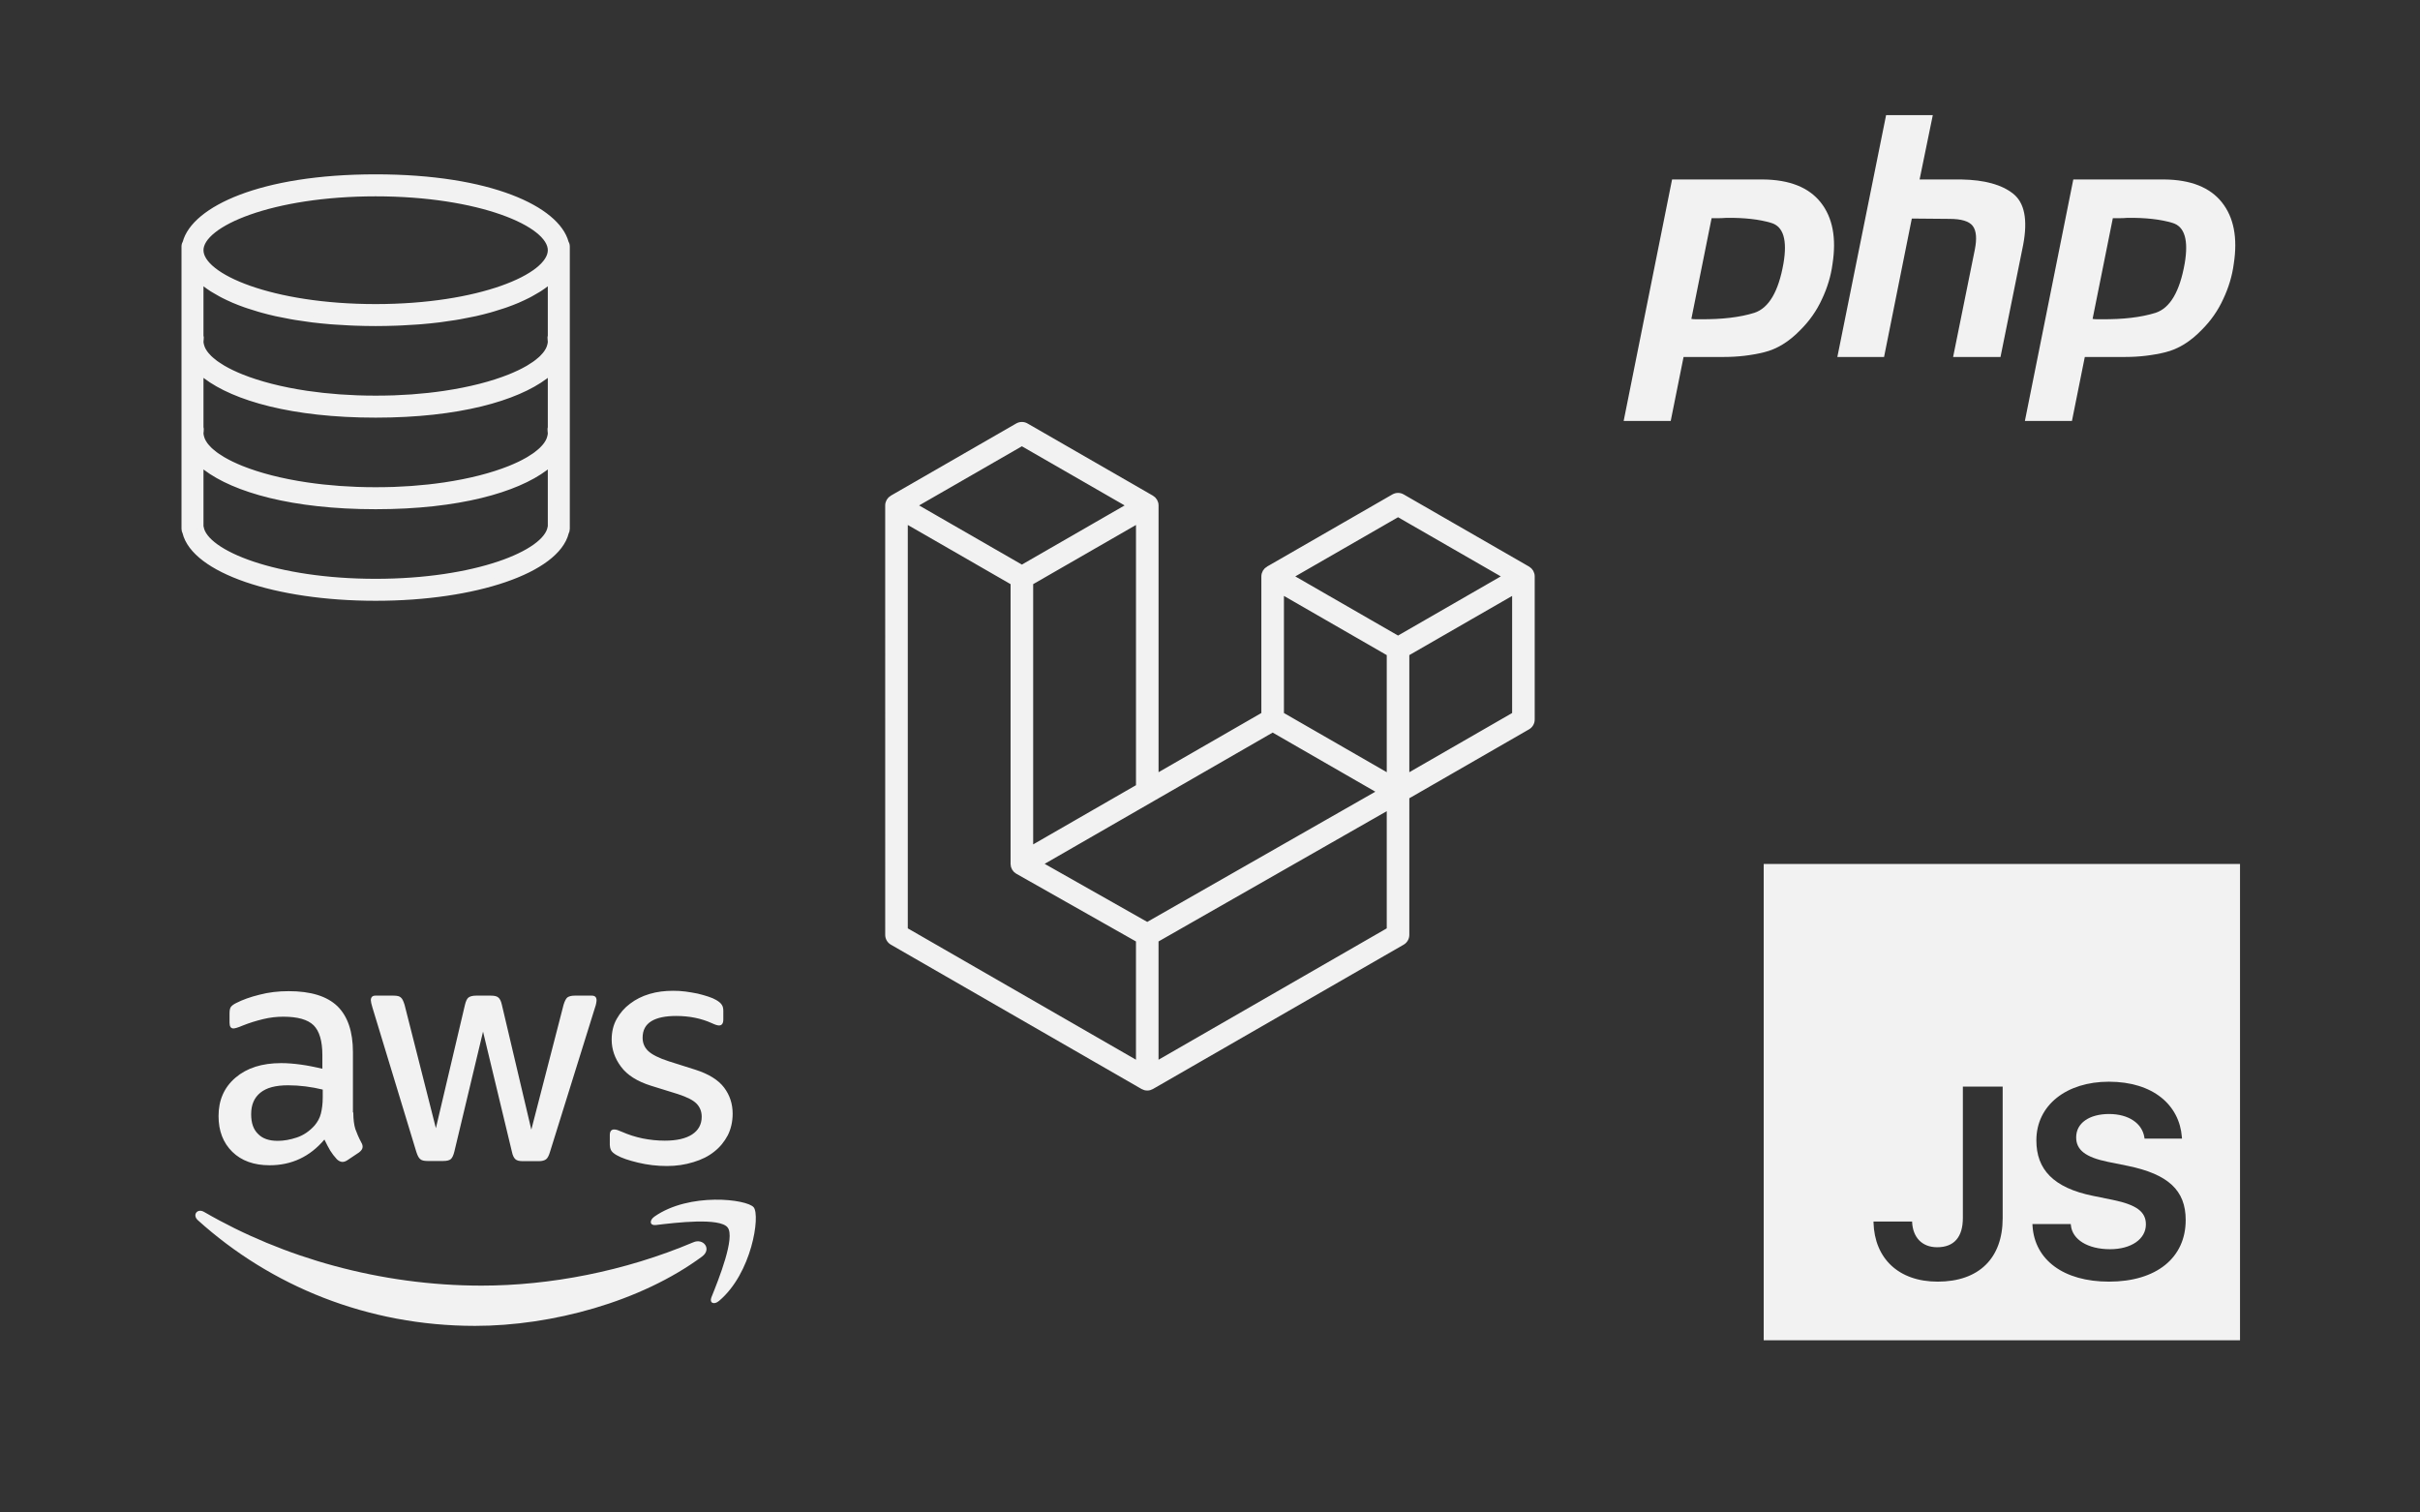 <?xml version="1.0" encoding="UTF-8"?>
<!DOCTYPE svg  PUBLIC '-//W3C//DTD SVG 1.1//EN'  'http://www.w3.org/Graphics/SVG/1.1/DTD/svg11.dtd'>
<svg clip-rule="evenodd" fill-rule="evenodd" image-rendering="optimizeQuality" shape-rendering="geometricPrecision" text-rendering="geometricPrecision" version="1.1" viewBox="0 0 2880 1800" xml:space="preserve" xmlns="http://www.w3.org/2000/svg">
 <rect x="0" y="0" width="2880" height="1800" fill="#333333" stroke="none"/>
 <defs>
  <style type="text/css">
   <![CDATA[
    .str1 {stroke:#F2F2F2;stroke-width:8;stroke-miterlimit:2.613}
    .str0 {stroke:#F2F2F2;stroke-width:2;stroke-miterlimit:2.613}
    .fil0 {fill:#F2F2F2}
    .fil1 {fill:#F2F2F2;fill-rule:nonzero}
   ]]>
  </style>
 </defs>
 
  
  <path class="fil0 str0" d="m1825 682.72c0.28 1.06 0.43 2.15 0.43 3.24v170.36h0.01c0 4.45-2.39 8.57-6.25 10.78l-142.98 82.32-0.01 163.17c0 4.44-2.36 8.54-6.21 10.78l-298.47 171.82c-0.68 0.39-1.43 0.63-2.17 0.9-0.28 0.09-0.55 0.26-0.84 0.34-1.03 0.26-2.11 0.4-3.18 0.4s-2.15-0.14-3.18-0.41c-0.34-0.09-0.65-0.28-0.98-0.4-0.68-0.25-1.4-0.47-2.05-0.84l-298.41-171.81c-3.86-2.23-6.24-6.34-6.24-10.78l-0.01-511.08c0-1.12 0.15-2.2 0.44-3.26 0.09-0.36 0.31-0.68 0.43-1.04 0.23-0.65 0.45-1.32 0.79-1.92 0.24-0.41 0.58-0.73 0.86-1.11 0.36-0.5 0.68-1.01 1.1-1.44 0.36-0.36 0.82-0.62 1.23-0.93 0.45-0.38 0.86-0.78 1.37-1.08l0.01 0.01 149.21-85.91c1.89-1.09 4.04-1.66 6.22-1.66s4.32 0.57 6.21 1.66l149.21 85.91h0.03c0.5 0.31 0.91 0.7 1.37 1.05 0.4 0.31 0.85 0.6 1.2 0.94 0.44 0.45 0.75 0.96 1.12 1.46 0.27 0.37 0.63 0.7 0.84 1.1 0.36 0.62 0.56 1.27 0.81 1.93 0.13 0.35 0.34 0.68 0.44 1.05 0.28 1.05 0.43 2.14 0.43 3.24v319.22l124.34-71.59v-163.19c0-1.09 0.16-2.19 0.44-3.23 0.11-0.38 0.31-0.7 0.43-1.06 0.25-0.65 0.46-1.32 0.81-1.92 0.24-0.41 0.58-0.73 0.84-1.11 0.38-0.49 0.68-1.01 1.12-1.44 0.36-0.36 0.81-0.62 1.21-0.93 0.46-0.38 0.87-0.78 1.37-1.08v0.01l149.23-85.91c1.89-1.09 4.04-1.67 6.22-1.67 2.17 0 4.32 0.58 6.2 1.67l149.22 85.9c0.52 0.31 0.93 0.7 1.39 1.06 0.39 0.31 0.84 0.59 1.2 0.93 0.43 0.45 0.74 0.97 1.12 1.46 0.28 0.38 0.62 0.7 0.84 1.11 0.36 0.6 0.56 1.27 0.81 1.92 0.14 0.36 0.34 0.68 0.43 1.06zm-24.44 166.42v-141.67l-52.22 30.05-72.14 41.54v141.67l124.37-71.59h-0.01zm-149.22 256.26v-141.75l-70.95 40.52-202.63 115.65v143.09l273.59-157.5-0.01-0.01zm-572-482.38v482.39l273.55 157.48v-143.06l-142.91-80.88-0.05-0.03-0.06-0.03c-0.48-0.28-0.89-0.68-1.34-1.03-0.39-0.31-0.84-0.55-1.18-0.89l-0.03-0.05c-0.4-0.39-0.68-0.87-1.02-1.3-0.32-0.42-0.69-0.78-0.94-1.21l-0.01-0.05c-0.29-0.46-0.46-1.03-0.66-1.55-0.2-0.47-0.46-0.9-0.59-1.4v-0.02c-0.15-0.59-0.19-1.21-0.25-1.82-0.06-0.46-0.18-0.93-0.18-1.39v-0.03-333.54l-72.12-41.55-52.21-30.03v-0.01zm136.79-93.07-124.33 71.56 124.3 71.57 124.31-71.58-124.31-71.55h0.03zm64.65 446.61 72.13-41.52v-312.02l-124.36 71.59v312.03l52.23-30.07v-0.01zm383.01-362.16-124.31 71.56 124.31 71.57 124.29-71.58-124.29-71.55zm-12.45 164.66-72.14-41.54-52.21-30.05v141.67l72.12 41.51 52.23 30.08v-141.67zm-286.03 319.25 182.33-104.1 91.15-52.01-124.22-71.52-143.02 82.34-130.35 75.04 124.11 70.24v0.01z"/>
  <path class="fil0" d="m2665.8 1028.2h-566.84v566.84h566.84v-566.84zm-282.46 421.62c0 47.68-28.39 75.45-77.33 75.45-46.73 0-75.12-27.77-76.38-70.27v-1.25h45.96v0.94c0.94 17.41 11.29 29.64 29.8 29.64 20.07 0 30.58-12.08 30.58-34.82v-156.37h47.37v156.68zm217.81 2.2c0 44.85-34.82 73.25-91.28 73.25-54.11 0-88.3-25.88-90.97-66.04l-0.15-2.51h45.64l0.15 1.57c1.73 16.94 20.08 28.39 46.59 28.39 25.25 0 42.66-12.08 42.66-29.48v-0.16c0-14.9-11.14-23.21-39.21-29.02l-23.85-4.86c-47.05-9.56-67.28-31.52-67.28-65.87v-0.16c0-42.03 36.07-69.79 86.26-69.79 52.86 0 83.91 27.92 86.89 65.71l0.16 2.04h-44.54l-0.32-1.88c-2.66-16.15-18.35-27.44-42.19-27.44-23.37 0.15-38.89 10.81-38.89 27.76v0.15c0 14.75 10.98 23.53 37.64 29.02l23.99 4.86c47.84 9.88 68.7 29.01 68.7 64.3v0.16z"/>
  
   <path class="fil1" d="m420.47 1324c0 8.21 0.88 14.86 2.44 19.74 1.77 4.88 3.99 10.21 7.1 15.98 1.1 1.77 1.55 3.55 1.55 5.1 0 2.22-1.33 4.44-4.22 6.65l-13.97 9.32c-2 1.33-4 2-5.77 2-2.22 0-4.44-1.11-6.66-3.11-3.1-3.33-5.76-6.87-7.98-10.42-2.22-3.78-4.44-7.99-6.88-13.09-17.3 20.41-39.04 30.61-65.22 30.61-18.63 0-33.5-5.32-44.37-15.97s-16.41-24.85-16.41-42.59c0-18.86 6.65-34.17 20.18-45.7 13.54-11.54 31.51-17.31 54.35-17.31 7.55 0 15.31 0.67 23.52 1.78s16.64 2.88 25.51 4.88v-16.19c0-16.86-3.55-28.62-10.42-35.5-7.1-6.88-19.08-10.2-36.16-10.2-7.77 0-15.76 0.88-23.96 2.88-8.21 2-16.2 4.44-23.96 7.54-3.55 1.56-6.21 2.44-7.77 2.89-1.55 0.44-2.66 0.66-3.55 0.66-3.1 0-4.65-2.22-4.65-6.87v-10.88c0-3.54 0.44-6.21 1.55-7.76s3.1-3.1 6.21-4.66c7.76-3.99 17.08-7.32 27.95-9.98 10.87-2.88 22.41-4.21 34.61-4.21 26.4 0 45.7 5.98 58.12 17.96 12.2 11.98 18.41 30.17 18.41 54.58v71.87h0.45zm-90.07 33.72c7.32 0 14.86-1.33 22.85-3.99 7.99-2.67 15.08-7.55 21.07-14.2 3.55-4.22 6.22-8.87 7.55-14.2 1.33-5.32 2.22-11.76 2.22-19.3v-9.31c-6.44-1.56-13.31-2.89-20.41-3.78-7.1-0.88-13.98-1.33-20.86-1.33-14.86 0-25.73 2.89-33.05 8.88s-10.87 14.42-10.87 25.51c0 10.42 2.66 18.19 8.21 23.51 5.32 5.55 13.09 8.21 23.29 8.21zm178.14 23.96c-4 0-6.66-0.67-8.43-2.22-1.78-1.33-3.33-4.44-4.66-8.65l-52.14-171.48c-1.33-4.44-1.99-7.32-1.99-8.88 0-3.54 1.77-5.54 5.32-5.54h21.74c4.22 0 7.1 0.66 8.65 2.22 1.78 1.33 3.11 4.43 4.44 8.65l37.27 146.86 34.61-146.86c1.11-4.44 2.44-7.32 4.21-8.65 1.78-1.33 4.88-2.22 8.88-2.22h17.74c4.22 0 7.1 0.66 8.88 2.22 1.77 1.33 3.32 4.43 4.21 8.65l35.05 148.63 38.38-148.63c1.33-4.44 2.88-7.32 4.43-8.65 1.78-1.33 4.66-2.22 8.66-2.22h20.63c3.55 0 5.54 1.77 5.54 5.54 0 1.11-0.22 2.22-0.44 3.55-0.22 1.34-0.66 3.11-1.55 5.55l-53.47 171.48c-1.33 4.44-2.88 7.32-4.65 8.65-1.78 1.33-4.66 2.22-8.43 2.22h-19.08c-4.22 0-7.1-0.67-8.88-2.22-1.77-1.55-3.32-4.43-4.21-8.87l-34.39-143.09-34.16 142.87c-1.11 4.43-2.44 7.32-4.21 8.87-1.78 1.55-4.88 2.22-8.88 2.22h-19.07zm285.06 5.99c-11.54 0-23.07-1.33-34.17-4-11.09-2.66-19.74-5.54-25.51-8.87-3.55-1.99-5.99-4.21-6.87-6.21-0.89-2-1.34-4.21-1.34-6.21v-11.32c0-4.65 1.78-6.87 5.11-6.87 1.33 0 2.66 0.22 3.99 0.66 1.33 0.45 3.33 1.33 5.55 2.22 7.54 3.33 15.75 5.99 24.4 7.77 8.87 1.77 17.52 2.66 26.4 2.66 13.97 0 24.84-2.44 32.38-7.32 7.55-4.88 11.54-11.98 11.54-21.08 0-6.21-2-11.31-5.99-15.53-3.99-4.21-11.54-7.98-22.41-11.53l-32.16-9.98c-16.2-5.11-28.17-12.65-35.5-22.63-7.32-9.76-11.09-20.63-11.09-32.17 0-9.31 2-17.52 5.99-24.62s9.32-13.31 15.97-18.19c6.66-5.1 14.2-8.88 23.08-11.54 8.87-2.66 18.19-3.77 27.95-3.77 4.88 0 9.98 0.22 14.86 0.89 5.1 0.66 9.76 1.55 14.42 2.44 4.44 1.11 8.65 2.22 12.64 3.55 4 1.33 7.1 2.66 9.32 3.99 3.11 1.78 5.33 3.55 6.66 5.55 1.33 1.77 1.99 4.21 1.99 7.32v10.42c0 4.66-1.77 7.1-5.1 7.1-1.77 0-4.66-0.88-8.43-2.66-12.64-5.77-26.84-8.65-42.59-8.65-12.65 0-22.63 2-29.51 6.21-6.87 4.22-10.42 10.65-10.42 19.74 0 6.22 2.22 11.54 6.65 15.75 4.44 4.22 12.65 8.43 24.4 12.21l31.51 9.98c15.97 5.1 27.5 12.2 34.38 21.29 6.88 9.1 10.21 19.53 10.21 31.06 0 9.54-2 18.19-5.77 25.73-4 7.55-9.32 14.2-16.2 19.53-6.87 5.54-15.08 9.54-24.62 12.42-9.98 3.11-20.41 4.66-31.72 4.66z"/>
   <path class="fil1" d="m835.52 1495.4c-72.98 53.91-179.02 82.52-270.19 82.52-127.78 0-242.92-47.25-329.88-125.78-6.87-6.21-0.66-14.64 7.55-9.76 94.06 54.57 210.08 87.63 330.09 87.63 80.97 0 169.93-16.86 251.78-51.47 12.21-5.55 22.63 7.99 10.65 16.86zm30.4-34.61c-9.32-11.97-61.68-5.76-85.41-2.88-7.1 0.89-8.21-5.32-1.78-9.98 41.71-29.28 110.26-20.86 118.24-11.09 7.99 9.98-2.22 78.53-41.26 111.36-5.99 5.1-11.76 2.44-9.09-4.22 8.87-21.96 28.61-71.43 19.3-83.19z"/>
  
  <path class="fil1 str1" d="m672.78 288.77c-10.52-38.96-88.79-77.29-225.73-77.29-136.93 0-215.21 38.33-225.72 77.29-0.77 1.34-1.33 2.8-1.33 4.45v4.54 104.45 4.54 4.54 99.9 4.54 4.54 108.99c0 1.47 0.39 2.86 1.06 4.1 10.73 44.45 106.69 77.64 225.99 77.64 119.03 0 214.84-33.05 225.92-77.34 0.73-1.3 1.14-2.8 1.14-4.4v-108.99-4.54-4.54-99.9-4.54-4.54-104.45-4.54c0-1.65-0.57-3.11-1.33-4.45zm-17.56 231.37c-0.25 1.1-0.6 2.19-1.05 3.3-0.36 0.89-0.81 1.79-1.3 2.69-0.61 1.12-1.29 2.24-2.09 3.35-0.6 0.85-1.29 1.68-1.99 2.52-1.01 1.19-2.08 2.38-3.3 3.56-0.74 0.72-1.54 1.43-2.36 2.14-1.49 1.3-3.04 2.59-4.78 3.87-0.74 0.56-1.54 1.09-2.33 1.64-2.06 1.41-4.2 2.82-6.55 4.2-0.62 0.37-1.28 0.73-1.93 1.09-2.7 1.53-5.53 3.04-8.58 4.52-0.39 0.19-0.8 0.37-1.2 0.55-3.4 1.61-6.96 3.19-10.77 4.71-0.11 0.05-0.22 0.08-0.33 0.13-20.62 8.24-47.01 15.17-77.75 19.71-0.15 0.02-0.31 0.04-0.46 0.06-5.98 0.88-12.11 1.66-18.4 2.35-1.03 0.11-2.11 0.19-3.15 0.29-5.49 0.58-11.05 1.1-16.77 1.52-2.62 0.19-5.36 0.28-8.02 0.45-4.3 0.25-8.56 0.53-12.98 0.69-7.21 0.22-14.57 0.37-22.08 0.37s-14.86-0.15-22.08-0.4c-4.42-0.15-8.68-0.44-12.98-0.69-2.66-0.15-5.41-0.25-8.02-0.45-5.72-0.41-11.28-0.94-16.78-1.51-1.03-0.11-2.11-0.18-3.14-0.29-6.29-0.69-12.42-1.48-18.4-2.36-0.15-0.01-0.31-0.03-0.46-0.06-30.75-4.54-57.13-11.47-77.75-19.71-0.11-0.03-0.22-0.08-0.33-0.12-3.81-1.53-7.38-3.11-10.77-4.72-0.39-0.19-0.81-0.37-1.2-0.55-3.05-1.47-5.88-2.98-8.58-4.52-0.64-0.36-1.31-0.71-1.93-1.09-2.35-1.38-4.5-2.78-6.55-4.2-0.78-0.54-1.59-1.08-2.33-1.64-1.74-1.28-3.29-2.57-4.78-3.86-0.81-0.71-1.63-1.42-2.36-2.15-1.22-1.18-2.29-2.36-3.3-3.56-0.71-0.83-1.39-1.67-1.99-2.51-0.8-1.12-1.48-2.24-2.1-3.35-0.49-0.9-0.92-1.8-1.29-2.7-0.45-1.1-0.8-2.2-1.06-3.3-0.33-1.44-0.71-2.91-0.71-4.38 0-1.02 0.12-2.05 0.29-3.07 0.22-1.37 0.1-2.74-0.29-4.04v-67.42c0.26 0.23 0.58 0.46 0.84 0.7 1.98 1.74 4 3.47 6.27 5.14 34.21 25.88 102.62 45.99 201.78 45.99 98.74 0 166.99-19.95 201.35-45.67 2.74-1.99 5.21-4.06 7.53-6.15l0.01-0.01v67.42c-0.38 1.3-0.51 2.67-0.28 4.04 0.17 1.02 0.28 2.05 0.28 3.07 0 1.47-0.37 2.94-0.72 4.41zm0.72-187.93v67.43c-0.38 1.3-0.51 2.67-0.28 4.04 0.17 1.02 0.28 2.04 0.28 3.07 0 1.46-0.37 2.93-0.71 4.4-0.26 1.1-0.61 2.19-1.06 3.3-0.36 0.9-0.81 1.8-1.3 2.7-0.61 1.11-1.29 2.23-2.09 3.35-0.6 0.84-1.28 1.68-1.99 2.51-1.01 1.19-2.08 2.38-3.3 3.56-0.74 0.72-1.54 1.43-2.36 2.15-1.49 1.3-3.04 2.59-4.78 3.87-0.74 0.55-1.54 1.09-2.33 1.63-2.06 1.42-4.2 2.83-6.55 4.21-0.62 0.37-1.28 0.72-1.93 1.09-2.7 1.52-5.53 3.04-8.58 4.51-0.39 0.19-0.8 0.37-1.2 0.55-3.4 1.61-6.96 3.19-10.77 4.72-0.11 0.04-0.22 0.08-0.33 0.12-20.62 8.24-47.01 15.17-77.75 19.71-0.15 0.02-0.31 0.04-0.46 0.07-5.98 0.88-12.11 1.66-18.4 2.35-1.03 0.11-2.11 0.18-3.14 0.29-5.5 0.57-11.06 1.1-16.78 1.52-2.62 0.19-5.36 0.28-8.02 0.44-4.3 0.26-8.56 0.54-12.98 0.69-7.21 0.23-14.57 0.37-22.08 0.37s-14.86-0.14-22.08-0.4c-4.42-0.15-8.68-0.44-12.98-0.69-2.66-0.15-5.41-0.25-8.02-0.44-5.72-0.42-11.28-0.95-16.78-1.52-1.03-0.11-2.11-0.18-3.14-0.29-6.29-0.69-12.42-1.48-18.4-2.35-0.15-0.02-0.31-0.04-0.46-0.06-30.75-4.54-57.13-11.48-77.75-19.71-0.11-0.04-0.22-0.08-0.33-0.13-3.81-1.53-7.38-3.11-10.77-4.71-0.39-0.19-0.81-0.38-1.2-0.56-3.05-1.47-5.88-2.98-8.58-4.51-0.64-0.36-1.31-0.72-1.93-1.09-2.35-1.38-4.5-2.79-6.55-4.21-0.78-0.54-1.59-1.08-2.33-1.63-1.74-1.28-3.29-2.57-4.78-3.87-0.81-0.71-1.63-1.42-2.36-2.14-1.22-1.18-2.29-2.36-3.3-3.56-0.71-0.84-1.39-1.67-1.99-2.52-0.8-1.12-1.48-2.23-2.1-3.35-0.49-0.9-0.92-1.8-1.29-2.7-0.45-1.1-0.8-2.2-1.06-3.29-0.33-1.45-0.71-2.92-0.71-4.38 0-1.03 0.12-2.05 0.29-3.07 0.22-1.37 0.1-2.74-0.29-4.04v-67.43c1.09 0.99 2.34 1.96 3.52 2.94 0.65 0.55 1.26 1.09 1.95 1.64 2.73 2.14 5.67 4.26 8.86 6.32 0.66 0.43 1.4 0.84 2.1 1.27 2.67 1.66 5.49 3.29 8.46 4.89 1.1 0.59 2.2 1.17 3.33 1.75 3.32 1.69 6.8 3.33 10.46 4.92 0.6 0.27 1.14 0.54 1.75 0.79 4.26 1.81 8.78 3.54 13.49 5.21 1.3 0.46 2.66 0.9 3.99 1.35 3.74 1.26 7.61 2.47 11.62 3.64 1.44 0.42 2.86 0.86 4.34 1.26 5.31 1.47 10.8 2.87 16.56 4.15 0.79 0.19 1.64 0.33 2.44 0.5 5.08 1.11 10.34 2.14 15.76 3.1 1.83 0.33 3.69 0.64 5.56 0.95 5.15 0.84 10.46 1.61 15.9 2.32 1.4 0.18 2.73 0.39 4.15 0.56 6.76 0.82 13.75 1.52 20.93 2.12 1.77 0.14 3.62 0.25 5.42 0.38 5.74 0.42 11.62 0.76 17.63 1.04 2.19 0.1 4.37 0.2 6.61 0.28 7.83 0.26 15.8 0.45 24.06 0.45 8.27 0 16.24-0.19 24.07-0.45 2.23-0.08 4.41-0.18 6.6-0.28 6.02-0.27 11.89-0.62 17.64-1.04 1.8-0.13 3.63-0.23 5.41-0.38 7.19-0.59 14.18-1.3 20.94-2.12 1.42-0.17 2.75-0.38 4.15-0.56 5.44-0.71 10.73-1.48 15.89-2.32 1.87-0.31 3.74-0.62 5.57-0.95 5.41-0.96 10.68-1.99 15.76-3.1 0.8-0.17 1.65-0.32 2.44-0.5 5.76-1.28 11.24-2.69 16.56-4.15 1.48-0.41 2.9-0.84 4.34-1.26 4-1.17 7.87-2.38 11.61-3.64 1.34-0.45 2.7-0.89 4-1.35 4.71-1.67 9.24-3.4 13.49-5.21 0.61-0.25 1.15-0.52 1.75-0.79 3.66-1.6 7.14-3.23 10.45-4.92 1.14-0.58 2.25-1.16 3.34-1.75 2.97-1.59 5.79-3.22 8.46-4.89 0.69-0.43 1.44-0.84 2.1-1.27 3.19-2.06 6.13-4.17 8.86-6.32 0.68-0.55 1.29-1.09 1.95-1.64 1.18-0.98 2.42-1.95 3.51-2.94zm-208.89-102.56c123.11 0 208.89 35.89 208.89 68.11 0 32.23-85.78 68.12-208.89 68.12-123.1 0-208.89-35.89-208.89-68.12 0-32.22 85.79-68.11 208.89-68.11zm208.89 396.91c-0.12 0.4-0.22 0.81-0.29 1.23-5.15 31.41-90.2 65.05-208.6 65.05-118.39 0-203.45-33.64-208.59-65.05-0.08-0.41-0.18-0.81-0.3-1.19v-76.42c0.26 0.24 0.58 0.47 0.84 0.7 1.98 1.74 4 3.48 6.27 5.15 34.21 25.88 102.62 45.98 201.78 45.98 98.74 0 166.99-19.94 201.35-45.66 2.74-2 5.21-4.06 7.53-6.16l0.01-0.01v76.38z"/>
  
   
    
     <path class="fil1" d="m1989.9 213.57h107.95c31.69 0.27 54.65 9.35 68.89 27.25 14.23 17.91 18.93 42.36 14.1 73.36-1.89 14.16-6.05 28.06-12.49 41.69-6.18 13.63-14.77 25.92-25.78 36.88-13.43 13.89-27.8 22.71-43.1 26.45-15.31 3.74-31.16 5.62-47.54 5.62h-48.34l-15.3 76.16h-56l57.61-287.41zm47.13 45.69-24.17 120.26c1.61 0.27 3.22 0.4 4.83 0.4h5.64c25.78 0.27 47.27-2.27 64.45-7.62 17.19-5.61 28.74-25.12 34.65-58.52 4.83-28.06 0-44.23-14.51-48.5-14.23-4.28-32.09-6.28-53.57-6.02-3.22 0.27-6.31 0.4-9.27 0.4h-8.46l0.41-0.4z"/>
    
    <path class="fil1" d="m2244.6 137.03h55.59l-15.71 76.56h49.95c27.4 0.53 47.81 6.15 61.23 16.83 13.7 10.69 17.73 31 12.09 60.93l-26.99 133.49h-56.4l25.78-127.47c2.69-13.36 1.88-22.85-2.41-28.46-4.3-5.62-13.57-8.42-27.8-8.42l-44.71-0.4-33.03 164.75h-55.59l58-287.81z"/>
    
     <path class="fil1" d="m2467.4 213.57h107.96c31.68 0.27 54.65 9.35 68.88 27.25 14.23 17.91 18.93 42.36 14.1 73.36-1.88 14.16-6.05 28.06-12.49 41.69-6.18 13.63-14.77 25.92-25.78 36.88-13.43 13.89-27.8 22.71-43.1 26.45-15.31 3.74-31.16 5.62-47.54 5.62h-48.34l-15.3 76.16h-56l57.61-287.41zm47.13 45.69-24.17 120.26c1.61 0.27 3.22 0.4 4.83 0.4h5.64c25.78 0.27 47.27-2.27 64.45-7.62 17.19-5.61 28.74-25.12 34.65-58.52 4.83-28.06 0-44.23-14.5-48.5-14.24-4.28-32.1-6.28-53.58-6.02-3.22 0.27-6.31 0.4-9.26 0.4h-8.46l0.4-0.4zm0 0z"/>
    
   
  
 
</svg>
